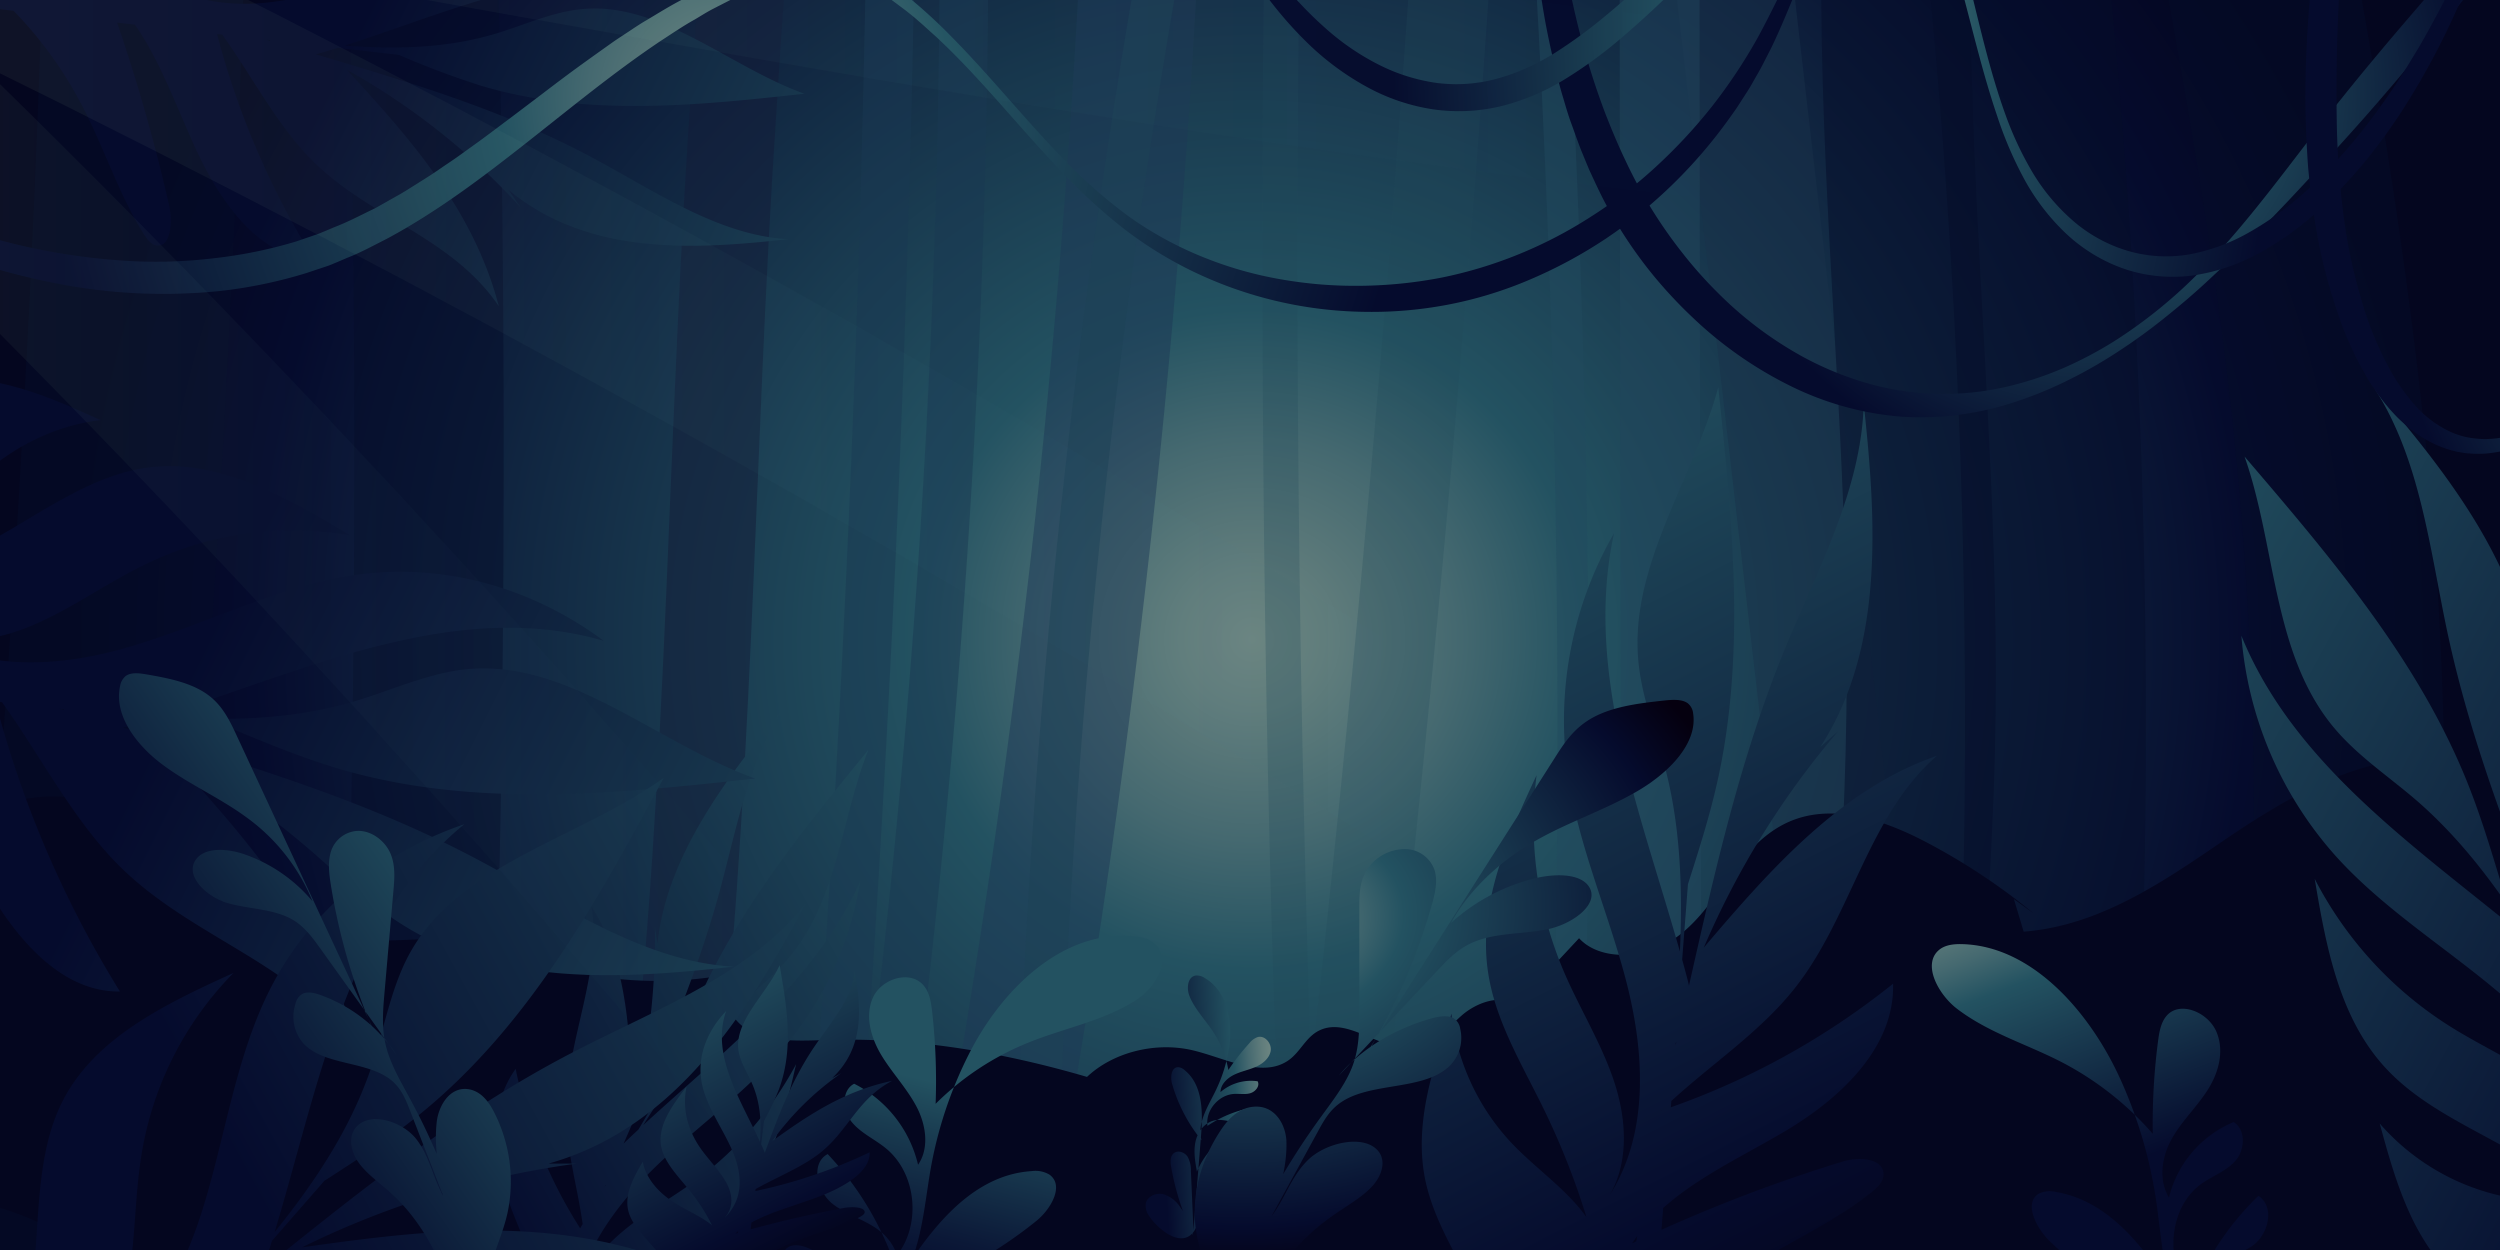 <svg id="Layer_1" data-name="Layer 1" xmlns="http://www.w3.org/2000/svg" xmlns:xlink="http://www.w3.org/1999/xlink" viewBox="0 0 720 360"><defs><style>.cls-1{opacity:0.17;}.cls-2{fill:url(#linear-gradient);}.cls-3{fill:url(#linear-gradient-2);}.cls-4{fill:url(#linear-gradient-3);}.cls-5{fill:url(#radial-gradient);}.cls-6{opacity:0.49;}.cls-7{fill:#131a37;}.cls-8{fill:#183049;}.cls-9{fill:#1c3855;}.cls-10{fill:#183851;}.cls-11{fill:#20455c;}.cls-12{opacity:0.25;}.cls-13{fill:#204959;}.cls-14{fill:#20495d;}.cls-15{fill:#1c4155;}.cls-16{fill:#040c28;}.cls-17{fill:none;}.cls-18{fill:url(#radial-gradient-2);}.cls-19{fill:url(#linear-gradient-4);}.cls-20{fill:url(#linear-gradient-5);}.cls-21{fill:url(#linear-gradient-6);}.cls-22{fill:url(#linear-gradient-7);}.cls-23{fill:url(#linear-gradient-8);}.cls-24{fill:url(#linear-gradient-9);}.cls-25{fill:url(#linear-gradient-10);}.cls-26{fill:url(#linear-gradient-11);}.cls-27{fill:url(#linear-gradient-12);}.cls-28{fill:url(#linear-gradient-13);}.cls-29{fill:url(#radial-gradient-3);}.cls-30{fill:url(#radial-gradient-4);}.cls-31{fill:url(#radial-gradient-5);}.cls-32{fill:url(#radial-gradient-6);}.cls-33{opacity:0.31;}.cls-34{fill:url(#linear-gradient-14);}.cls-35{fill:url(#linear-gradient-15);}.cls-36{fill:url(#linear-gradient-16);}.cls-37{fill:url(#linear-gradient-17);}.cls-38{fill:url(#radial-gradient-7);}</style><linearGradient id="linear-gradient" x1="-122.43" y1="285.72" x2="289.84" y2="285.72" gradientUnits="userSpaceOnUse"><stop offset="0" stop-color="#d4cc5d" stop-opacity="0.2"/><stop offset="0.32" stop-color="#a5b36a" stop-opacity="0.16"/><stop offset="0.86" stop-color="#266f8c" stop-opacity="0.04"/><stop offset="0.99" stop-color="#005b97" stop-opacity="0"/></linearGradient><linearGradient id="linear-gradient-2" x1="-81.16" y1="240.03" x2="617.29" y2="240.03" xlink:href="#linear-gradient"/><linearGradient id="linear-gradient-3" x1="-128.06" y1="81.65" x2="821.9" y2="81.65" xlink:href="#linear-gradient"/><radialGradient id="radial-gradient" cx="360" cy="184.17" r="339.45" gradientTransform="translate(-3.01) scale(1.01 1)" gradientUnits="userSpaceOnUse"><stop offset="0" stop-color="#6c8581"/><stop offset="0.06" stop-color="#617d7c"/><stop offset="0.17" stop-color="#456970"/><stop offset="0.28" stop-color="#235261"/><stop offset="0.84" stop-color="#050b2d"/><stop offset="1" stop-color="#04061f"/></radialGradient><radialGradient id="radial-gradient-2" cx="332.88" cy="279.83" fx="262.32" fy="6.558" r="282.23" gradientTransform="translate(0 26.26) scale(1 0.87)" gradientUnits="userSpaceOnUse"><stop offset="0" stop-color="#6c8581"/><stop offset="0.06" stop-color="#617d7c"/><stop offset="0.17" stop-color="#456970"/><stop offset="0.28" stop-color="#235261"/><stop offset="0.84" stop-color="#050b2d"/><stop offset="0.99" stop-color="#04061f"/></radialGradient><linearGradient id="linear-gradient-4" x1="415.97" y1="120.17" x2="543.29" y2="369.59" gradientUnits="userSpaceOnUse"><stop offset="0" stop-color="#235261"/><stop offset="0.84" stop-color="#050b2d"/><stop offset="0.99" stop-color="#04061f"/></linearGradient><linearGradient id="linear-gradient-5" x1="655.59" y1="155.38" x2="782.91" y2="404.8" gradientTransform="translate(-41.95 426.49) rotate(-34.5)" gradientUnits="userSpaceOnUse"><stop offset="0" stop-color="#235261"/><stop offset="0.84" stop-color="#050b2d"/><stop offset="1" stop-color="#050718"/></linearGradient><linearGradient id="linear-gradient-6" x1="111.64" y1="203.79" x2="211.09" y2="398.61" gradientTransform="matrix(-0.83, -0.56, -0.56, 0.83, 504.27, 150.49)" gradientUnits="userSpaceOnUse"><stop offset="0" stop-color="#235261"/><stop offset="0.84" stop-color="#050b2d"/></linearGradient><linearGradient id="linear-gradient-7" x1="159.87" y1="-281.27" x2="19.73" y2="-38.82" gradientTransform="matrix(-0.02, 1, -0.82, -0.02, 35.82, -26.9)" xlink:href="#linear-gradient-6"/><linearGradient id="linear-gradient-8" x1="389.67" y1="-280.87" x2="208.44" y2="32.68" gradientTransform="matrix(-0.02, 1, -0.82, -0.02, 35.82, -26.9)" xlink:href="#linear-gradient-6"/><linearGradient id="linear-gradient-9" x1="545.86" y1="-330.18" x2="364.62" y2="-16.63" gradientTransform="matrix(0.81, 0.59, -0.48, 0.66, -268.93, 172.1)" xlink:href="#linear-gradient-6"/><linearGradient id="linear-gradient-10" x1="340.32" y1="-39.91" x2="364.9" y2="64.08" gradientTransform="matrix(-0.75, 0.53, 0.57, 0.82, 860.06, 103.63)" gradientUnits="userSpaceOnUse"><stop offset="0" stop-color="#6c8581"/><stop offset="0.06" stop-color="#617d7c"/><stop offset="0.17" stop-color="#456970"/><stop offset="0.28" stop-color="#235261"/><stop offset="0.84" stop-color="#050b2d"/></linearGradient><linearGradient id="linear-gradient-11" x1="-105.87" y1="118.55" x2="34.58" y2="248.6" gradientTransform="matrix(-0.93, -0.21, -0.18, 0.79, 133.47, 159.49)" xlink:href="#linear-gradient-10"/><linearGradient id="linear-gradient-12" x1="238.85" y1="285.54" x2="280.61" y2="379.02" gradientTransform="translate(278.78 -85.16) rotate(38.43)" gradientUnits="userSpaceOnUse"><stop offset="0.28" stop-color="#235261"/><stop offset="0.43" stop-color="#193b50"/><stop offset="0.7" stop-color="#0b1837"/><stop offset="0.84" stop-color="#050b2d"/></linearGradient><linearGradient id="linear-gradient-13" x1="220.11" y1="244.78" x2="326.97" y2="244.78" gradientTransform="matrix(-0.36, 0.02, 0.02, 0.35, 441.12, 227.18)" xlink:href="#linear-gradient-10"/><radialGradient id="radial-gradient-3" cx="601.96" cy="26.72" r="134.97" gradientTransform="matrix(1, 0, 0, 1, 0, 0)" xlink:href="#linear-gradient-10"/><radialGradient id="radial-gradient-4" cx="209.21" cy="28.42" r="233.92" gradientTransform="matrix(1, 0, 0, 1, 0, 0)" xlink:href="#linear-gradient-10"/><radialGradient id="radial-gradient-5" cx="770.72" cy="13.18" r="107.5" gradientTransform="scale(1 1.84)" xlink:href="#linear-gradient-10"/><radialGradient id="radial-gradient-6" cx="528.06" cy="2.42" r="151.61" gradientTransform="scale(1 1.84)" xlink:href="#linear-gradient-10"/><linearGradient id="linear-gradient-14" x1="-90.54" y1="142.6" x2="229.68" y2="142.6" gradientUnits="userSpaceOnUse"><stop offset="0" stop-color="#d9ffb4" stop-opacity="0.2"/><stop offset="0.28" stop-color="#b1e1af" stop-opacity="0.16"/><stop offset="0.75" stop-color="#458fa0" stop-opacity="0.06"/><stop offset="0.99" stop-color="#005b97" stop-opacity="0"/></linearGradient><linearGradient id="linear-gradient-15" x1="-66.67" y1="94.54" x2="421.92" y2="94.54" xlink:href="#linear-gradient-14"/><linearGradient id="linear-gradient-16" x1="-99.53" y1="-11.64" x2="516.99" y2="-11.64" xlink:href="#linear-gradient-14"/><linearGradient id="linear-gradient-17" x1="197.22" y1="282.34" x2="235.93" y2="358.16" xlink:href="#linear-gradient-4"/><radialGradient id="radial-gradient-7" cx="375.57" cy="273.89" r="137.99" gradientTransform="matrix(0.99, -0.15, 0.12, 0.74, -38.88, 119.53)" gradientUnits="userSpaceOnUse"><stop offset="0" stop-color="#6c8581"/><stop offset="0.06" stop-color="#617d7c"/><stop offset="0.17" stop-color="#456970"/><stop offset="0.28" stop-color="#235261"/><stop offset="0.84" stop-color="#050b2d"/><stop offset="1" stop-color="#05000f"/></radialGradient></defs><g class="cls-1"><path class="cls-2" d="M-157.16-5.66q88.22,116.32,170.32,237.1T170.9,477.09q42.47,70.08,82.86,141.37c5,8.89,14.69,16.13,24.49,18.83s22.86,1.48,31.56-4.13c18.85-12.15,26-36.09,14.7-56q-72-127-150.5-250.15T10.7,85Q-36.88,18.27-86.41-47c-6.72-8.86-13.32-15.76-24.49-18.83-9.8-2.7-22.86-1.48-31.56,4.13s-16.45,14-18.83,24.48c-2.28,10-2.37,23,4.13,31.57Z"/><path class="cls-3" d="M-101.37-4.3Q-.33,66.93,98.24,141.57,126.07,162.65,153.7,184l-8.29-6.41q89.22,69,176.28,140.67,86.67,71.4,171.09,145.49,47.88,42,95,84.87c8,7.28,18,12,29,12,10,0,22-4.46,29-12,7.16-7.81,12.49-18.06,12-29-.48-10.56-3.94-21.64-12-29Q515.84,372.62,380.35,260.93,242.32,147.17,98.86,40.2,20.22-18.5-60-75c-8.26-5.82-22.18-6.72-31.57-4.13s-19.8,10-24.48,18.82c-5,9.51-7.54,21-4.13,31.57s9.69,18,18.83,24.48Z"/><path class="cls-4" d="M-128-35.23A174.8,174.8,0,0,1-104-33.63l-10.89-1.46c31.1,4.47,60.72,15.89,90.23,26.24q45.54,16,90.92,32.38C126.23,45.15,186,67.17,245.82,89.14,365.37,133.06,485,176.78,606,216.58c67.79,22.29,136,43.33,204.76,62.5A42.46,42.46,0,0,0,842.37,275c8.49-5,16.6-14.72,18.82-24.49,4.95-21.7-6.52-44.23-28.61-50.39-63.18-17.61-125.9-36.8-188.27-57.1C582.25,122.77,520.54,101.48,459,79.63,397.19,57.65,335.55,35.1,274,12.47S150.73-32.87,89-55.15q-46.3-16.69-92.74-33C-19-93.5-34.14-99-49.53-103.78a321.79,321.79,0,0,0-55.35-11.9A174.24,174.24,0,0,0-128-117.16a42.3,42.3,0,0,0-29,12c-7.11,7.1-12.46,18.76-12,29,1,22.11,18,41.08,41,41Z"/></g><rect class="cls-5" x="-2" width="722" height="361"/><g class="cls-6"><path class="cls-7" d="M208.34-55.07c-5.64,24.79-7.07,50.61-8.93,75.91-1.83,24.86-3.16,49.76-4.31,74.66-2.31,50.14-3.86,100.32-7.18,150.4-1.86,28.13-4.3,56.22-7.69,84.21-.82,6.72,6.32,12.5,12.5,12.5,7.43,0,11.68-5.76,12.5-12.5,11.93-98.42,11.65-197.7,18.28-296.51,1.83-27.27,2.86-55.31,8.94-82,1.49-6.58-2-13.53-8.73-15.37-6.3-1.73-13.88,2.11-15.38,8.73Z"/></g><g class="cls-6"><path class="cls-8" d="M474.58-72.65,506.2,200.5l8.94,77.2c1,8.8,7.09,17.44,17,17,8.33-.38,18.09-7.54,17-17L517.52,4.55l-8.94-77.2c-1-8.8-7.09-17.44-17-17-8.33.37-18.09,7.54-17,17Z"/></g><g class="cls-6"><path class="cls-9" d="M313.57-71.7q-2.46,78.6-9.19,157-3.3,38.19-7.62,76.29c-3,26.06-6.11,50.82-9.61,75.43q-6.22,43.78-13.82,87.37c-1.52,8.73,2.33,18.74,11.87,20.91,8.26,1.89,19.29-2.5,20.92-11.87A2897.89,2897.89,0,0,0,343.47,16.67q2.73-44.16,4.1-88.37c.27-8.9-8-17.4-17-17-9.45.42-16.71,7.47-17,17Z"/></g><g class="cls-6"><path class="cls-10" d="M270.4-56.15a2692.51,2692.51,0,0,1-13.12,303.46q-4.33,43.2-10.06,86.25c-.5,3.78,3.58,7,7,7,4.2,0,6.51-3.27,7-7A2692.23,2692.23,0,0,0,284.16,30.68q.82-43.41.24-86.83c-.12-9-14.12-9-14,0Z"/></g><g class="cls-6"><path class="cls-10" d="M250-51.55Q248.33,96.7,239.51,244.74,237,286.46,234,328.14c-.66,9,13.34,8.94,14,0Q258.79,180.29,262.49,32q1-41.79,1.5-83.57c.1-9-13.9-9-14,0Z"/></g><g class="cls-6"><path class="cls-11" d="M466.43-58.9q.06,168.23.53,336.44.14,47.77.3,95.56c.05,14.8,23.05,14.82,23,0q-.58-168.23-.76-336.44-.06-47.77-.07-95.56c0-14.8-23-14.82-23,0Z"/></g><g class="cls-12"><path class="cls-13" d="M410-67.46Q399.63,103,381.36,272.79q-5.26,48.36-11.22,96.65c-.76,6.18,5.83,11.5,11.5,11.5,6.85,0,10.74-5.3,11.5-11.5q20.87-169.5,33.4-339.9,3.56-48.48,6.44-97c.38-6.2-5.55-11.5-11.5-11.5-6.54,0-11.12,5.28-11.5,11.5Z"/></g><g class="cls-6"><path class="cls-14" d="M439.52-49.6q10.69,154,8.74,308.53-.57,43.82-2.16,87.61c-.21,5.8,8.79,5.79,9,0q5.58-154.28-1.51-308.65-2-43.77-5.07-87.49c-.4-5.75-9.4-5.79-9,0Z"/></g><g class="cls-12"><path class="cls-13" d="M364.65-50.89q-3.24,184,3.16,368,1.8,51.57,4.37,103.13c.32,6.48,10.45,6.52,10.12,0q-9.12-183.63-8.6-367.56.15-51.76,1.07-103.54c.11-6.52-10-6.52-10.12,0Z"/></g><g class="cls-6"><path class="cls-15" d="M335.35-52.19a2387.19,2387.19,0,0,0-41.78,364q-1.92,51.81-1.59,103.68c0,7.86,12.27,7.88,12.22,0A2371.44,2371.44,0,0,1,329.69,53q7.62-51.16,17.45-102c1.48-7.69-10.29-11-11.79-3.25Z"/></g><g class="cls-6"><path class="cls-16" d="M98.59-72.62Q105.31,124.63,99,322q-1.8,55.78-4.63,111.54c-.57,11.25,10.3,22,21.5,21.5,12.14-.55,20.89-9.45,21.5-21.5q10-197.12,7-394.58-.86-55.81-2.77-111.6c-.39-11.23-9.62-22-21.5-21.5-11.32.51-21.91,9.46-21.5,21.5Z"/></g><g class="cls-6"><path class="cls-16" d="M527.21-67.23c-5.66,60.4-1.1,121,2.15,181.38,1.63,30.25,2.84,60.53,2.41,90.83s-2.23,60.45-4.75,90.6c-2.84,34.1-6.61,68.12-10.37,102.13-1.24,11.22,10.77,22,21.5,21.5,12.71-.57,20.17-9.48,21.5-21.5,6.65-60.14,13.32-120.37,14.88-180.9s-4-121.06-6.24-181.62C567,1,567-33.18,570.21-67.23c1.06-11.23-10.64-22-21.5-21.5-12.55.56-20.37,9.47-21.5,21.5Z"/></g><g class="cls-6"><path class="cls-16" d="M544.45-98.49q1,7.29,2,14.56c.13,1,.26,2,.4,2.92.66,4.81,0-.32-.15-1.09.38,2.59.69,5.19,1,7.78q1.89,14.58,3.58,29.18,3.45,29.7,6.09,59.48,5.17,58.57,7.23,117.38a2202.77,2202.77,0,0,1-4.44,236.06q-2.41,33.24-5.83,66.39-1.67,16.08-3.56,32.15-1,8.26-2,16.54-.5,3.88-1,7.77c-.16,1.3-.33,2.6-.5,3.89-.21,1.58-1,7.72-.11.86-1,7.26-1.25,13.42,2.62,20,3.16,5.39,9.34,10.53,15.54,11.94,6.66,1.52,14.13,1.19,20-2.62,5.25-3.38,11.08-9,12-15.53A2263,2263,0,0,0,617.26,266,2200.19,2200.19,0,0,0,610.53,27c-3.85-46.6-9.28-93-15.94-139.34-.86-6-7-12.64-12-15.54-5.57-3.26-13.79-4.64-20-2.62s-12.36,5.94-15.54,12c-3.49,6.61-3.68,12.71-2.62,20Z"/></g><g class="cls-6"><path class="cls-16" d="M607.51-109.45c-.23,20.88,4.06,41.58,8,62C619.28-28.19,623-8.9,626.41,10.43s6.72,38.68,9.65,58.1q1.1,7.27,2.13,14.56c.32,2.27.63,4.53.95,6.8.21,1.51.57,5.37-.2-1.48.15,1.3.34,2.6.51,3.89q1.9,14.58,3.49,29.21a1073.37,1073.37,0,0,1,6.15,117.55c-.09,39.38-1.79,78.73-2.6,118.1-.91,44.5-.61,89.1,4.36,133.39.84,7.52,2.51,13.9,8.06,19.44,4.76,4.77,12.59,8.36,19.44,8.06,13.52-.61,29.22-12.19,27.5-27.5C697.06,412.2,703,333.38,704,254.8a1108.74,1108.74,0,0,0-4.45-117.69c-3.86-40.85-9.76-81.52-16.69-122-3.75-21.94-7.82-43.82-12-65.67-2-10.44-4.15-20.85-6-31.32-.47-2.7-.58-5.82-1.36-8.45,0,0,.69,5.76.34,2.6-.17-1.57-.37-3.14-.53-4.71a154.06,154.06,0,0,1-.76-17c.16-14.39-12.76-28.16-27.5-27.5-15,.68-27.33,12.08-27.5,27.5Z"/></g><g class="cls-6"><path class="cls-16" d="M14.8-110.9q-1.7,112.56-7.75,225T-9.48,338.61q-5.89,63.19-13.19,126.26c-.79,6.88,3.82,15.82,8.5,20.51,5,5,13.28,8.81,20.5,8.49,7.5-.34,15.28-2.8,20.51-8.49,5.53-6,7.56-12.43,8.49-20.51Q48.25,353,56.81,240.77T69.51,16Q71.85-47.43,72.8-110.9c.23-15.17-13.5-29.69-29-29-15.91.71-28.76,12.74-29,29Z"/></g><path class="cls-17" d="M-11.85,339.92c-12.3-2.94-27.8-2.35-13.34-16.18C-13.76,312.82,3.18,306,16.75,298.06q24.57-14.3,49.07-28.69c6.13-3.59,39.54-28.71,45.06-26.54a911.23,911.23,0,0,0,89.89,30.07l-69.85,2.65a124.54,124.54,0,0,0,34.5,29.2,181.19,181.19,0,0,1-38-4,128,128,0,0,0,21.91,19.75c-34.29,1.62-68.67,1.54-102.95-.24-10.22-.53-20.59-1.2-30.59,1S-4,328.8-9,337.74l8.11.69"/><path class="cls-18" d="M580,258.94l5.68,4.11a182.64,182.64,0,0,0-30.86-20.47c-11.42-6-25.43-11-37.77-6.63-8.62,3.07-14.43,10.1-19.37,17s-9.76,14.23-17.53,18.7-19.56,4.9-25.38-1.44l-18.13,19.44c-4.27-3.59-11.49-.87-15.67,2.81s-8,8.48-13.83,9.24c-9.46,1.22-18.8-9-27.17-4.93-3.91,1.89-5.42,6.19-8.92,8.62-7.52,5.22-18.06-.6-27.32-2.85-10.77-2.62-23.08.44-30.67,7.61-23.94-7-49.12-11.4-74.36-10.65-7.73.22-16,.83-22.67-2.55s-9.86-12.68-3.75-16.81a112.87,112.87,0,0,1-53.73-1.9c-9.39-2.75-18.43-6.84-28.29-7.64-13-1-28.21,3.18-37.69-4.61-2.27-1.88-4-4.35-6.83-5.54-8.19-3.45-19.5,6-26.16.58-2-1.61-2.67-4.05-3.51-6.3-6.15-16.34-26.79-27.48-46.3-25-5.66.73-11.45,2.45-17,1.1-8-2-12.24-9.16-18.11-13.68a55.77,55.77,0,0,0-24.9-10.91c-14.51-2.23-25.52,3.59-33.07,14.21-20.62,29-18.13,71.16-1,100.75,5.41,9.33,12.94,18.43,24,22.47,15.08,5.51,32.37.3,48.62,1.9,25.84,2.56,45.06,21.5,68.52,31.29,21.52,9,46.06,10,69.73,12.62C177.5,395.09,227,408.56,277.9,414.06c69.56,7.52,140.08,0,210.08,3.09,51.57,2.26,103.57,10.24,154.46,2.64,43.8-6.54,84.32-24.31,127.35-34A350,350,0,0,1,817,378.57,353.89,353.89,0,0,1,787.86,246c-.17-8.27-.15-16.91-4.52-24.25s-14.81-12.68-23.48-9.33c-5,1.92-8.22,6.15-12.83,8.64-11.9,6.44-26.94-.48-40.81-2.25-24.26-3.09-46.85,10.34-66.17,23.51-17.2,11.74-35.49,24.32-57.23,26"/><path class="cls-19" d="M472,439.17a44.09,44.09,0,0,0-7.68,16.27c-3.32-57.92,9.48-115.41,22.2-172C493.89,250.78,501.29,218,514,187c9.46-23,22-45.74,22.76-70.63,3.66,33.68,5.92,70.34-12.51,98.77l5.08-4.5a243.83,243.83,0,0,0-38.64,62.27c19-22.35,39.41-45.65,67.16-55.25-19.76,17.13-24.55,45.93-40.64,66.55-10.82,13.87-26.21,23.35-38.79,35.65a218,218,0,0,0,66.78-36.55c.53,18.41-15.22,33.06-31.05,42.45s-33.9,17-44.12,32.34a446.68,446.68,0,0,1,60.8-23.62c4.62-1.41,11.87-.88,11.62,3.94-.11,2-1.76,3.59-3.33,4.86-10.64,8.59-23.4,14.09-34.87,21.53a121.4,121.4,0,0,0-48.88,63.52L421.1,365c-4.47-8.26-9-16.69-10.77-25.91-3-15.84,2.38-31.95,7.72-47.17a65.26,65.26,0,0,0,17.19,37.17c6.05,6.43,13.39,11.59,19.16,18.28s9.94,15.68,7.86,24.26a216.23,216.23,0,0,0-17.81-52.53c-6.33-12.92-14.08-25.6-16-39.86-2.62-19.34,5.84-38.27,14.09-56a109.22,109.22,0,0,0,7.82,56.5c4.48,10.51,10.61,20.31,14.3,31.12s4.69,23.3-1,33.22c11.33-17.87,10-41,4.68-61.51s-14.24-40.09-17-61.06a108,108,0,0,1,13.5-67.93c-9.35,42.88,10.07,86,21.15,128.45,1.75,6.69,2.26,15.73-4,18.57,2.17-26.54,4.3-53.69-2.43-79.46-2.66-10.19-6.7-20.11-7.7-30.6-2.62-27.55,15.74-52.27,23-79,4,37.92,8.06,76.65-.32,113.85-2.23,9.9-5.32,19.59-8.41,29.26"/><path class="cls-20" d="M813.24,414.37a44.28,44.28,0,0,0,2.88,17.76C780.58,386.28,758.57,331.65,737,277.8c-12.44-31.06-24.94-62.3-32-95-5.24-24.34-7.74-50.19-21.24-71.11,22.09,25.69,44.71,54.62,45.63,88.49l1.64-6.59a243.74,243.74,0,0,0,3.42,73.21c3-29.2,6.63-60,24.06-83.57-6.59,25.3,5.78,51.76,4.2,77.86-1.06,17.56-8.38,34.09-11.78,51.35a218,218,0,0,0,34.34-67.94c10.86,14.87,6.18,35.86-1.55,52.57s-18.29,33.23-18,51.64a445.2,445.2,0,0,1,36.73-53.9c3-3.79,9.28-7.46,11.8-3.33,1.06,1.73.59,3.95,0,5.89-3.9,13.1-11.3,24.86-16.54,37.48a121.36,121.36,0,0,0-4.31,80l-64.13-32.79c-8.36-4.28-16.87-8.65-23.55-15.25-11.47-11.34-16.13-27.68-20.36-43.24a65.31,65.31,0,0,0,35.22,20.89c8.63,1.87,17.6,2,26.15,4.22s17.07,7.28,20.22,15.54A216.36,216.36,0,0,0,722.49,331c-12.54-7.06-26.1-13.12-35.77-23.78-13.11-14.45-16.86-34.84-20.08-54.09a109.5,109.5,0,0,0,38.45,42.14c9.64,6.12,20.24,10.73,29.41,17.54s17.06,16.55,18,27.93c-.78-21.14-15-39.48-31-53.34s-34.45-25-48.64-40.67a108.07,108.07,0,0,1-27.34-63.63c16.58,40.63,57,65.16,90.18,93.88,5.24,4.53,10.78,11.68,7.19,17.6-13.25-23.11-26.87-46.68-47-64.11-8-6.89-16.92-12.78-23.68-20.86-17.76-21.22-16.63-52-25.77-78.11,24.82,29,50.06,58.6,64.22,94,3.77,9.43,6.72,19.17,9.65,28.89"/><path class="cls-21" d="M119.61,434.18a37.6,37.6,0,0,1-3,13.21c27-35.92,45.22-77.4,63.09-118.28,10.31-23.58,20.67-47.3,27.37-71.74,5-18.19,8.18-37.3,18.64-53.51-16.62,20.26-33.79,42.95-36.35,67.84l-.75-4.73a198.36,198.36,0,0,1-6.54,53.9c-.4-21.22-1.11-43.53-11.7-59.71,3.06,18.12-6.93,38.32-7.34,57.35-.28,12.81,3.79,24.45,5.13,36.89a135.37,135.37,0,0,1-19.65-47.58c-8.29,11.6-6.29,26.69-1.95,38.44S157.2,369.43,156,383a260.05,260.05,0,0,0-22.1-37.14C132,343.23,128,341,126,344.14a5.82,5.82,0,0,0-.34,4.31c1.92,9.36,6.32,17.5,9.19,26.42,5.72,17.76,5.13,38.74-1.63,58.4L179,405.07c6-3.68,12.06-7.44,17-12.71,8.51-9.06,12.64-21.34,16.43-33a55.53,55.53,0,0,1-25.34,17.6c-6,1.94-12.18,2.59-18.16,4.79s-12.13,6.45-14.76,12.71a192.23,192.23,0,0,1,32.36-27.23c9-6,18.65-11.31,25.89-19.75,9.81-11.45,13.55-26.65,16.86-41a100.54,100.54,0,0,1-28.77,33.39c-7,5.12-14.49,9.18-21.17,14.77s-12.65,13.24-13.94,21.65c1.75-15.55,12.53-29.92,24.29-41.12s25-20.54,35.67-33a98.33,98.33,0,0,0,22.39-48.43c-13.7,30.87-42.81,51.48-67.2,74.68-3.85,3.66-8.06,9.27-5.93,13.37,10.4-17.8,21.09-36,35.89-50.05,5.86-5.57,12.33-10.47,17.43-16.83,13.39-16.71,14.38-39.2,22.14-58.94-18.67,22.84-37.67,46.21-49.41,73.09-3.13,7.15-5.7,14.48-8.27,21.8"/><path class="cls-22" d="M-35.59-1.42a33.55,33.55,0,0,0-13.14-8C-1.31-11.7,45.41,2.09,91.41,15.78c26.53,7.9,53.21,15.86,78.24,29.11,18.62,9.87,36.93,22.83,57.25,24-27.61,3.08-57.62,4.7-80.47-14.21L150,59.82A198,198,0,0,0,99.92,20.11C117.79,39.52,136.4,60.3,143.66,88.2c-13.58-20-37-25.34-53.54-41.77C79,35.37,71.59,19.81,61.8,7A236.14,236.14,0,0,0,90.26,74.42c-15.06.21-26.69-15.78-34-31.78S43,8.46,30.72-2a510.2,510.2,0,0,1,18,61.19c1.06,4.65.47,11.89-3.47,11.55-1.65-.15-2.89-1.82-3.9-3.41-6.8-10.79-11-23.64-16.86-35.24C12.88,9-5.4-9-26.38-17.89l52.5-33.18C33-55.39,40-59.78,47.53-61.39c13-2.76,26.06,2.93,38.39,8.53-11.31,1.3-22.27,7.2-30.74,16.54-5.39,5.94-9.76,13.19-15.35,18.84s-13,9.67-20,7.44A155.79,155.79,0,0,0,63.15-26.93C73.84-33,84.37-40.57,96.07-42.25c15.86-2.28,31.16,6.5,45.44,15.05a74.81,74.81,0,0,0-46.36,6.84C86.47-16.06,78.33-10.1,69.42-6.59S50.27-2.31,42.28-8.15C56.65,3.49,75.61,2.57,92.46-2.41s33.07-13.54,50.28-16C161.85-21.1,181.6-15.85,198-3.72c-34.85-10.09-70.5,8.58-105.44,18.93-5.51,1.63-12.91,2-15.1-4.37,21.66,2.63,43.8,5.22,65-1.06C150.83,7.3,159,3.43,167.62,2.62,190.19.47,210,19.25,231.68,27c-31.08,3.4-62.82,6.73-93.05-2.28a249.49,249.49,0,0,1-23.75-8.91"/><path class="cls-23" d="M-128.16,187.5a43.34,43.34,0,0,0-17-10.29c61.32-3,121.75,14.83,181.24,32.54C70.4,220,104.9,230.26,137.27,247.4c24.09,12.75,47.76,29.52,74,31-35.71,4-74.52,6.08-104.07-18.38l4.62,6.67a256,256,0,0,0-64.78-51.36c23.11,25.11,47.19,52,56.57,88.07-17.56-25.94-47.88-32.77-69.24-54-14.36-14.3-24-34.42-36.62-51a305.28,305.28,0,0,0,36.8,87.16c-19.47.28-34.52-20.41-44-41.09s-17.07-44.21-33-57.77a659.75,659.75,0,0,1,23.3,79.14c1.37,6,.61,15.37-4.48,14.93-2.14-.18-3.75-2.34-5.05-4.41-8.79-13.94-14.25-30.56-21.8-45.56-15-29.88-38.68-53.09-65.81-64.62l67.9-42.91C-39.49,117.7-30.46,112-20.66,110c16.83-3.57,33.71,3.78,49.65,11-14.63,1.69-28.81,9.32-39.76,21.4-7,7.68-12.62,17.06-19.85,24.36s-16.84,12.51-25.86,9.62a201.73,201.73,0,0,0,56-21.84c13.83-7.9,27.44-17.64,42.57-19.82,20.52-2.95,40.3,8.41,58.77,19.47A96.63,96.63,0,0,0,40.93,163c-11.23,5.55-21.76,13.26-33.29,17.8s-24.76,5.54-35.08-2c18.57,15.06,43.09,13.87,64.88,7.44s42.78-17.52,65-20.68c24.71-3.5,50.26,3.28,71.43,19C128.84,171.48,82.73,195.63,37.54,209c-7.13,2.11-16.69,2.57-19.53-5.65,28,3.4,56.65,6.75,84.07-1.37,10.85-3.22,21.45-8.22,32.56-9.27,29.2-2.77,54.83,21.52,82.86,31.51-40.19,4.39-81.25,8.71-120.35-2.95-10.41-3.11-20.56-7.32-30.71-11.53"/><path class="cls-24" d="M-35.47,487.62a43.47,43.47,0,0,0-18.12,8.13C-21.22,443.59,27.79,404,76.16,365.11c27.91-22.43,56-45,88.48-61.87,24.18-12.57,51.43-22.52,67.59-43.31-17,31.64-37.34,64.78-74.26,75.19h8.12A256,256,0,0,0,87,359.23c33.79-4.75,69.59-9.29,104.61,3.5-31.32-.29-54.17,20.77-83.8,26.27-19.93,3.69-41.94.17-62.74,1.18a305.21,305.21,0,0,0,92.63,19.24c-10.84,16.18-36.41,16.81-58.83,12.88s-46.07-11.07-66.27-5.68A657.21,657.21,0,0,1,91,442.41c5.72,2.28,13,8.23,9.74,12.17-1.36,1.65-4.06,1.75-6.49,1.65-16.48-.7-33.25-5.65-49.89-8-33.13-4.6-65.66,1.67-90.57,17.44l3.28-80.25c.42-10.46.89-21.12,4.75-30.36,6.62-15.88,22.27-25.59,37.28-34.6-6.92,13-8.7,29-5,44.88,2.36,10.1,6.86,20.08,8.76,30.18s.72,21-6.77,26.75A202,202,0,0,0,9.94,363.8c1.36-15.87,1.08-32.61,7.89-46.29,9.22-18.56,29.81-28.39,49.41-37.3a96.63,96.63,0,0,0-26.79,54.36C38.64,347,39,360,36.19,372.07s-9.51,23.53-21.6,27.73c23-6.73,35.9-27.58,43-49.17s9.89-45.16,19.94-65.26c11.16-22.33,31.25-39.49,56.2-48C97.38,267.05,91.05,318.7,76.38,363.49c-2.31,7.07-7.37,15.2-15.74,12.86,18.71-21.11,37.74-42.77,46.64-70,3.52-10.75,5.43-22.31,10.87-32.06,14.32-25.59,48.86-32.88,73-50.27-19.22,35.57-39,71.81-70.81,97.35-8.47,6.8-17.71,12.77-26.93,18.72"/><path class="cls-25" d="M633.92,458c-3.3-1.74-6.62-4.17-7.93-7.72-2-5.5,2-11.41,7.19-13s11.11.17,16.34,2.6a68.38,68.38,0,0,1,20.34,14.55,236.67,236.67,0,0,1-43.68-38.94c-2.72-3.11-5.57-7.2-4.26-10.88s6.32-4.45,9.94-2.63,6.12,5.39,8.45,8.8l27.29,39.91-36.15-68c-9.09-17.09-21-36.33-39.26-39.39a7.39,7.39,0,0,0-5.06.5c-4.39,2.69-.67,10,3.37,13.83a136.76,136.76,0,0,0,43.15,27.77c-10.18-9.6-10.65-25.13-12.56-38.78a131.22,131.22,0,0,0-10.26-35.46c-8.76-19.53-25.49-38.77-45.79-39.25-2.39-.06-4.91.21-6.67,1.73-4.79,4.14-.15,12.76,5.27,16.9,9.17,7,20.27,10.22,30.38,15.49A89.65,89.65,0,0,1,620,326.54a184.3,184.3,0,0,1,1.52-26.73c.36-2.71.85-5.56,2.65-7.47,3.9-4.13,11.93-.73,14.24,5s.37,12-2.74,16.79-7.33,8.78-10.16,13.79-4,11.72-.85,17a31.76,31.76,0,0,1,18.64-21.78c3.63,2.31,3.2,8.09.55,11.12s-6.67,4.4-9.92,6.74c-9.39,6.76-10.74,22.61-2.76,32.32a81,81,0,0,1,19.25-28.92c4.94,3.25,2.79,11.3-1.75,14.41s-10.56,3.81-14.73,7.4c-5.84,5-6.44,14.54-3.56,22.34s8.55,14.29,14.09,20.54c-1.06-7.24-2.12-14.66-.72-21.64s5.77-13.56,12.47-15.31c1.85-.48,4.16-.44,5.49,1.12a6.3,6.3,0,0,1,1.12,4,27.17,27.17,0,0,1-8.27,20.12c-1.81,1.71-4,3.3-4.61,5.79s.53,5.35,1.68,7.87c4.71,10.36,19.72,32.42,16.52,44.12C664.59,467.91,642.91,462.7,633.92,458Z"/><path class="cls-26" d="M170.56,419.63c.59-3.57.89-7.36-.75-10.81s-5.79-6.43-9.94-6c-4.55.52-7,4.63-8.21,8.42-2.71,8.49-2.65,17.59-2.58,26.56l.25,28.9a304,304,0,0,0-6.44-63.23c-2.31-11.28-5.21-22.81-3-33.83,1.36-6.9,4.68-13.3,6.24-20.16a43.79,43.79,0,0,0-3.79-29.09c-1.44-2.89-3.67-6-7.19-6.66-5.58-1-8.88,4.74-9.39,9.53-2.07,19.64,11,39,13.7,58.89A190.55,190.55,0,0,0,117.85,316c-2.64-4.9-5.52-9.79-6.76-15s-.77-10.37-.32-15.5l2.54-29c.31-3.58.61-7.29-.89-10.76s-5.33-6.59-9.49-6.44A8.49,8.49,0,0,0,95.39,245c-1,3-.67,6.23-.18,9.39a175.13,175.13,0,0,0,17.87,54.07l-44.9-96.58C66.38,208,64.48,204,61,201c-4.94-4.24-12.1-5.61-18.78-6.77-2.08-.36-4.45-.66-6,.45a4.68,4.68,0,0,0-1.63,2.89c-1.82,8.1,4.26,16.59,11.8,22.33s16.64,9.7,24.32,15.3A55.77,55.77,0,0,1,90,259.57a44.69,44.69,0,0,0-19.18-13.38c-5-1.85-11.86-2.39-14.48,1.46-3.17,4.69,3.21,10.79,9.51,12.53s13.4,1.55,18.84,4.95c3.2,2,5.36,5,7.43,7.87l22.12,30.88a43.9,43.9,0,0,0-21.69-17.22c-1.79-.67-3.92-1.23-5.5-.4a4.47,4.47,0,0,0-2,3,11.72,11.72,0,0,0,2.16,11.07c6.09,6.86,19.4,5,26.17,11.39,2.39,2.26,3.57,5.21,4.68,8.07l9.57,24.61c-3-5.35-3.9-11.45-7.79-16.4s-12.94-7.91-17.07-3.61c-2.64,2.75-1.84,7.15.48,10.4s5.85,5.72,8.94,8.47c13.1,11.67,18,28.06,22.25,43.54a36.41,36.41,0,0,0-9.82-20.51c-2.19-2.34-5.71-4.69-8.67-3.48a5,5,0,0,0-2.3,2.07c-3,4.69-.4,11,3.67,15.46s9.5,8,13.54,12.49c12.93,14.41,12.22,34.26,18.72,50.53C158.47,465.66,169.36,427,170.56,419.63Z"/><path class="cls-27" d="M252.6,446.07c3.37-1.38,6.78-3.45,8.18-6.81,2.17-5.22-1.73-11.44-7-13.51s-11.23-1-16.56.91A62.18,62.18,0,0,0,216.39,439a211.75,211.75,0,0,0,44.93-34c2.81-2.79,5.76-6.53,4.52-10.29s-6.29-5-10-3.6-6.3,4.7-8.72,7.83l-28.39,36.6,37.92-63.37c9.54-15.94,21.94-33.72,40.48-34.89a7.88,7.88,0,0,1,5.09,1c4.38,3.1.47,9.92-3.69,13.3a125.44,125.44,0,0,1-44.15,23c10.48-8.44,11.27-23.7,13.49-37A119,119,0,0,1,279,303.67c9.25-18.37,26.56-35.66,47.06-34.09,2.42.19,5,.71,6.7,2.38,4.76,4.57-.11,12.6-5.68,16.13-9.4,6-20.67,8-31,12.22a80.51,80.51,0,0,0-26.62,17.59,179.13,179.13,0,0,0-1-26.51c-.3-2.71-.73-5.57-2.51-7.63-3.86-4.47-12-1.92-14.49,3.44S250.86,299,253.9,304s7.22,9.39,10,14.61,3.83,12,.5,16.84A35.16,35.16,0,0,0,246,312.12c-3.71,1.92-3.39,7.66-.78,10.92s6.64,5,9.88,7.65c9.33,7.61,10.37,23.37,2.11,32.14a88.91,88.91,0,0,0-18.84-30.46c-5.06,2.71-3.05,10.87,1.47,14.39s10.58,4.82,14.72,8.78c5.79,5.53,6.2,15,3.12,22.39s-8.93,13.22-14.65,18.83c1.22-7,2.44-14.24,1.17-21.27s-5.54-13.95-12.26-16.35c-1.86-.66-4.2-.86-5.57.56a5.69,5.69,0,0,0-1.22,3.87,28.67,28.67,0,0,0,7.93,20.67c1.8,1.86,3.95,3.65,4.53,6.17s-.64,5.22-1.85,7.59c-5,9.74-20.6,30-17.61,41.84C221.42,452.79,243.43,449.84,252.6,446.07Z"/><path class="cls-28" d="M331,350.28a5.06,5.06,0,0,1-1-3.78c.47-2,3-3.06,5.07-2.57a9,9,0,0,1,4.87,3.79,22.46,22.46,0,0,1,3.7,8.11,76.32,76.32,0,0,1-6.35-19.73c-.26-1.44-.35-3.19.85-4.05s3-.17,3.84,1a8,8,0,0,1,1,4.2l.73,17,2.18-27.06c.54-6.81.61-14.77-4.8-19.05a3,3,0,0,0-1.78-.79c-2,0-2.3,2.88-1.76,4.78a45.61,45.61,0,0,0,8.5,16.28c-1.37-4.76,1.7-9.51,3.91-14a43.28,43.28,0,0,0,4-12.54c1.16-7.47-.38-16.33-7-20.21a4.12,4.12,0,0,0-2.57-.71c-2.45.37-2.7,3.81-1.77,6.05,1.58,3.78,4.58,6.8,6.83,10.24a29.35,29.35,0,0,1,4.32,10.92,66.39,66.39,0,0,1,6.06-7.74,5.16,5.16,0,0,1,2.43-1.76c2.15-.52,4.1,2,3.68,4.11s-2.36,3.67-4.4,4.54-4.25,1.28-6.22,2.27-3.78,2.77-3.82,4.94a13.44,13.44,0,0,1,10.7-3.11c.72,1.36-.62,3-2.13,3.44s-3.12.1-4.68.2c-4.52.3-8.26,4.81-7.64,9.2a33.75,33.75,0,0,1,12.39-5.15c.95,1.89-1.43,3.91-3.58,4s-4.28-.8-6.41-.49c-3,.43-5.16,3.18-5.82,6.06s-.14,5.86.38,8.76a22.56,22.56,0,0,1,4.27-6.63c1.91-1.84,4.73-3,7.31-2.31.71.2,1.46.63,1.58,1.35a2.07,2.07,0,0,1-.47,1.42,10.79,10.79,0,0,1-6.92,4.52,5.63,5.63,0,0,0-2.73.89,4.27,4.27,0,0,0-1.08,2.67c-.6,4-.21,13.37-3.71,16.29C339.07,358.91,333,353.36,331,350.28Z"/><path class="cls-29" d="M765.19-63.63c-8.74,6.31-16.07,14.05-22.87,22.27s-13.27,16.89-20,25.33S708.78.79,701.92,9.12,688.13,25.73,681,33.81s-14.44,16-21.89,23.94c-3.72,3.94-7.52,7.84-11.35,11.69S640,77,636,80.73,627.84,88,623.6,91.39A160.43,160.43,0,0,1,610.4,101a133.4,133.4,0,0,1-14.21,8.21,112.13,112.13,0,0,1-15.25,6.35,86.36,86.36,0,0,1-33.08,4.46,87.49,87.49,0,0,1-32.48-9,113.87,113.87,0,0,1-27.59-19.29,132.4,132.4,0,0,1-11.52-12.28,127.17,127.17,0,0,1-9.79-13.7c-1.46-2.4-2.87-4.83-4.19-7.31s-2.48-5-3.67-7.54L457.74,49l-.81-1.93-1.59-3.86c-1-2.57-1.91-5.21-2.87-7.82s-1.69-5.27-2.49-7.92-1.45-5.33-2.11-8c-1.27-5.36-2.44-10.74-3.34-16.15-3.65-21.65-4.53-43.41-4.69-65l3.15-.47,1.3,7.77,1.24,7.79-1,.23-2.37-7.52-2.3-7.54,3.15-.47c2.72,21.43,5.34,42.81,10.09,63.53A226.17,226.17,0,0,0,462.07,32c1.89,4.89,3.9,9.73,6.16,14.44a138.28,138.28,0,0,0,7.39,13.68,134.67,134.67,0,0,0,8.9,12.71,122.14,122.14,0,0,0,10.32,11.6,107.3,107.3,0,0,0,24.7,18.5,92.2,92.2,0,0,0,14.13,6.15,80.3,80.3,0,0,0,45.92,1.89,97.51,97.51,0,0,0,15-5.11,113.76,113.76,0,0,0,14.1-7.46,139.27,139.27,0,0,0,24.87-20.14C648.65,63,660.83,45.1,674.42,28.3c6.74-8.43,13.69-16.68,20.73-24.87S709.25-12.91,716.43-21c3.56-4.05,7.22-8,10.83-12s7.33-8,11.21-11.86c7.71-7.7,16.34-14.87,26.21-19.6Z"/><path class="cls-30" d="M530.86-30.82C522-17.31,517.55-1.79,510.5,13c-.9,1.85-1.86,3.66-2.79,5.5s-2,3.58-3,5.38-2.16,3.5-3.27,5.24c-.56.86-1.1,1.74-1.69,2.58l-1.8,2.52A140.45,140.45,0,0,1,481.83,53a136.33,136.33,0,0,1-19.26,15.67,133.81,133.81,0,0,1-21.92,11.83,114.91,114.91,0,0,1-23.89,7.29,117.36,117.36,0,0,1-24.87,2,117.2,117.2,0,0,1-48-11.46,113.62,113.62,0,0,1-20.92-13A165.49,165.49,0,0,1,305,48.67c-11.2-11.75-21.27-24.43-32.79-35.6L270.05,11l-2.22-2-2.22-2L263.31,5,261,3.14l-2.39-1.79L256.22-.43c-.81-.57-1.62-1.13-2.45-1.66a39.85,39.85,0,0,0-10.32-5.06,24.55,24.55,0,0,0-5.45-1,28,28,0,0,0-5.56.22,51.9,51.9,0,0,0-11.09,3.05c-1.82.74-3.63,1.55-5.45,2.31l-2.72,1.16c-.91.36-1.77.88-2.65,1.31l-5.27,2.7c-1.76.91-3.43,2-5.14,3-3.46,1.92-6.74,4.18-10.06,6.33C176.88,20.78,164.49,31,151.78,41s-25.84,20-40.52,27.85c-3.72,1.87-7.36,3.9-11.28,5.41L97.09,75.5c-1,.4-1.92.84-2.92,1.16l-6,2a135.11,135.11,0,0,1-24.55,5.12,159.11,159.11,0,0,1-49.58-2.6A186,186,0,0,1-9.76,74.68a225.52,225.52,0,0,1-22.75-9.45A243.11,243.11,0,0,1-54,53.53c-7-4.2-13.77-8.7-20.4-13.4a483.31,483.31,0,0,1-38-30.28l.56-.71c13.14,9.4,26.35,18.67,40,27.16A324.66,324.66,0,0,0-29.56,58.78a222.94,222.94,0,0,0,22.3,8.27,179.34,179.34,0,0,0,23,5.62,183,183,0,0,0,23.41,2.59,141.72,141.72,0,0,0,23.41-1,131.72,131.72,0,0,0,22.8-4.74l5.5-1.89c.93-.28,1.81-.7,2.71-1.06l2.69-1.13c3.63-1.39,7.1-3.2,10.62-4.91l1.32-.65,1.28-.72,2.57-1.45,2.57-1.45c.86-.47,1.71-1,2.54-1.5,3.34-2.12,6.72-4.15,10-6.45,1.64-1.13,3.3-2.21,4.92-3.37l4.86-3.5c3.25-2.32,6.44-4.78,9.66-7.17L156.21,27c3.21-2.45,6.44-4.9,9.73-7.3s6.61-4.76,9.93-7.12c1.65-1.19,3.39-2.29,5.09-3.42s3.39-2.28,5.18-3.31c3.53-2.1,7-4.29,10.68-6.15,1.84-.94,3.62-2,5.5-2.82L208-5.69c.95-.4,1.86-.89,2.84-1.22L213.71-8c1.94-.71,3.86-1.45,5.82-2.12a57.26,57.26,0,0,1,12.37-2.73,33.94,33.94,0,0,1,6.53.06,29.79,29.79,0,0,1,6.38,1.5,46.64,46.64,0,0,1,11.11,6A153.85,153.85,0,0,1,274.36,10.9c11.41,11.6,21.47,24.29,32.74,35.74a145.15,145.15,0,0,0,18,15.71A103.59,103.59,0,0,0,345.88,73.8a108.94,108.94,0,0,0,22.65,6.58,123.59,123.59,0,0,0,23.41,1.93,129,129,0,0,0,23.29-2.37,124.25,124.25,0,0,0,22.36-6.79,126,126,0,0,0,20.78-10.86A132.12,132.12,0,0,0,477,47.94,150.81,150.81,0,0,0,493.1,30.59a153.46,153.46,0,0,0,13.14-19.77c3.81-7,7.22-14.3,10.9-21.54a113.72,113.72,0,0,1,13-20.63Z"/><path class="cls-31" d="M875.08-46.28A83.86,83.86,0,0,0,865-35.66c-3.12,3.77-6,7.77-8.79,11.77L839.5.58,831,12.76l-8.57,12.1C816.76,32.93,811,41,805,48.8s-12.09,15.64-18.28,23.39c-3.1,3.88-6.26,7.71-9.42,11.54-1.59,1.91-3.19,3.8-4.82,5.69s-3.22,3.78-4.88,5.64c-6.63,7.39-13.44,14.69-21.2,21A83.36,83.36,0,0,1,734,124.66a57.59,57.59,0,0,1-6.9,3.31,42.47,42.47,0,0,1-7.45,2.14,36.38,36.38,0,0,1-3.91.53,31.41,31.41,0,0,1-4,0c-.66-.06-1.34-.06-2-.18l-2-.33a30.86,30.86,0,0,1-3.89-1.12,32.68,32.68,0,0,1-7.17-3.64,44.71,44.71,0,0,1-6.14-5.07,53.52,53.52,0,0,1-5.12-6c-.8-1-1.5-2.12-2.24-3.19s-1.42-2.17-2-3.3a97.93,97.93,0,0,1-6.58-13.9,156.9,156.9,0,0,1-7.79-29.37q-1.25-7.47-1.94-15c-.26-2.51-.36-5-.52-7.53s-.23-5-.31-7.52c-.49-20.07,1.3-40,4-59.71s6.57-39.15,10.82-58.49l2.93.34c-.35,2.89-.75,5.77-1.13,8.65s-.8,5.76-1.2,8.65l-.83-.07c0-2.9,0-5.81.07-8.72s.07-5.82.14-8.72l2.93.35c-2.19,19.67-4.62,39.27-6.37,58.86a519.28,519.28,0,0,0-2.42,58.65,237,237,0,0,0,2.13,29,152.62,152.62,0,0,0,6.56,28.08,94.54,94.54,0,0,0,5.59,13.12,57.82,57.82,0,0,0,7.75,11.64,31.26,31.26,0,0,0,10.72,8.24,22.06,22.06,0,0,0,6.48,1.84,29.75,29.75,0,0,0,3.41.26,33.5,33.5,0,0,0,3.46-.23,41.26,41.26,0,0,0,13.51-4.28,71.86,71.86,0,0,0,12.21-7.89,131.76,131.76,0,0,0,20.59-20.9q2.31-2.87,4.55-5.81c1.48-2,2.92-4,4.36-6,2.88-4,5.63-8.08,8.39-12.18,5.49-8.19,10.92-16.48,16.6-24.57s11.44-16.13,17.34-24.06l8.84-11.9,9-11.82c3-3.95,6-7.83,9.07-11.75s6.12-7.8,9.31-11.63,6.56-7.54,10.13-11c1.79-1.76,3.68-3.41,5.61-5A62.19,62.19,0,0,1,874.59-47Z"/><path class="cls-32" d="M725.73-36.68c-6.3,11-11,22.8-16.06,34.47a216.79,216.79,0,0,1-17.86,34.1,167.43,167.43,0,0,1-11.49,15.64,138.27,138.27,0,0,1-13.58,14,84.86,84.86,0,0,1-16.16,11.38,55.73,55.73,0,0,1-19,6.42,43.52,43.52,0,0,1-20.1-2A47.22,47.22,0,0,1,594.53,66.8a63.38,63.38,0,0,1-11.77-15.62,109.71,109.71,0,0,1-7.57-17.76c-4.13-12.14-7-24.57-10.3-36.82-.83-3.07-1.69-6.12-2.56-9.16l-1.4-4.54-1.48-4.5a125.26,125.26,0,0,0-7.26-17.3,24.74,24.74,0,0,0-5.13-7,7.38,7.38,0,0,0-3.19-1.68,9.22,9.22,0,0,0-3.74,0,33.84,33.84,0,0,0-8.19,3.06,79.75,79.75,0,0,0-8,4.58c-10.29,6.79-19.51,15.4-28.62,24.15S477.31,2.1,467.44,10.51A126.86,126.86,0,0,1,451.68,22.2a66.19,66.19,0,0,1-18.46,8.15A52.25,52.25,0,0,1,412.8,31.5,57.62,57.62,0,0,1,393.6,25a78.31,78.31,0,0,1-16.09-11.71,112.36,112.36,0,0,1-12.95-14.7A195.36,195.36,0,0,1,345-34.64c-2.77-5.76-5.31-11.63-7.72-17.53S332.57-64,330.39-70l.69-.29c2.79,5.72,5.56,11.44,8.42,17.1s5.86,11.25,8.93,16.78,6.31,11,9.74,16.21A184.89,184.89,0,0,0,369.2-5,108.74,108.74,0,0,0,382,8.36a71,71,0,0,0,15,10.23,53.31,53.31,0,0,0,16.87,5.31,44.39,44.39,0,0,0,17.39-1.27,58.58,58.58,0,0,0,8.33-3,70.18,70.18,0,0,0,8-4.26A138.92,138.92,0,0,0,462.43,4.52c9.63-7.94,18.69-16.82,28.08-25.46s19.05-17.3,30.3-24.1a86.8,86.8,0,0,1,8.77-4.58,38.71,38.71,0,0,1,9.82-3,14.17,14.17,0,0,1,5.72.37,12.2,12.2,0,0,1,5,3,28.87,28.87,0,0,1,5.7,8.57c5.4,11.89,8.43,24.36,11.5,36.7s5.86,24.77,10.13,36.65a96.3,96.3,0,0,0,7.93,17,57.75,57.75,0,0,0,11.88,14.11,42.66,42.66,0,0,0,15.77,8.53,39.3,39.3,0,0,0,17.58.94,54.74,54.74,0,0,0,16.77-6.12,91,91,0,0,0,15-10.53,131.26,131.26,0,0,0,13.1-13.16A168.77,168.77,0,0,0,687,28.64l2.65-3.87,2.55-3.95c.87-1.31,1.68-2.65,2.49-4s1.64-2.68,2.42-4c3.12-5.45,6.07-11,9-16.69s5.78-11.34,8.84-16.95q2.31-4.2,4.83-8.29c1.68-2.72,3.48-5.36,5.36-8Z"/><g class="cls-33"><path class="cls-34" d="M-108.23-8.47A3498.13,3498.13,0,0,1,144.35,251q34,38.81,66.92,78.6c8.53,10.32,27.35,9.49,36.06,0,10.07-11,9.1-25.05,0-36.06A3499,3499,0,0,0,2.54,26.72Q-34.29-9.46-72.16-44.53c-9.79-9.07-26.51-10.41-36.07,0-9,9.86-10.45,26.38,0,36.06Z"/><path class="cls-35" d="M-79.32-17.1Q19.16,29.16,115.34,80.13,211,130.88,304.24,186.2q52.71,31.28,104.55,64c11.3,7.13,28.6,2.75,34.88-9.15,6.64-12.56,2.92-27.28-9.14-34.88q-92-58.06-186.77-111.65Q153.45,41.2,56.65-7.52,1.9-35.09-53.58-61.14c-6.33-3-12.68-4.49-19.65-2.57-5.92,1.63-12.33,6.2-15.24,11.72-6,11.31-3.74,28.83,9.15,34.89Z"/><path class="cls-36" d="M-92.65-31.79a20.53,20.53,0,0,1,3.71-.62c-.64,0-6,.5-1.18.25,2.19-.11,4.37-.31,6.56-.37a142.82,142.82,0,0,1,15.06.4q3.78.29,7.54.71l2.82.33c4.74.56-.42-.13-1.13-.16,5,.19,10.14,1.54,15,2.34q30,4.86,60,10c40,6.86,80,14,119.91,21.19,79.86,14.31,159.76,28.56,240.08,40.15,46.92,6.77,94,12.75,141.15,17.34,13.32,1.3,26.08-12.65,25.5-25.5-.67-14.92-11.23-24.11-25.5-25.5q-30.77-3-61.45-6.71Q440.4.26,425.32-1.73c-2.27-.29-4.54-.6-6.8-.9-3.72-.49,4.66.64.94.13L415.57-3Q407.8-4.1,400-5.19c-40.48-5.72-80.86-12.15-121.18-18.94C198.49-37.68,118.38-52.69,38.07-66.56Q4.21-72.41-29.7-77.94c-25.75-4.17-50.58-7.64-76.51-3C-119.38-78.63-128-61.86-124-49.6c4.58,14.15,17.26,20.31,31.37,17.81Z"/></g><path class="cls-37" d="M212.9,380.68a12.68,12.68,0,0,0-4,5.11c-1.71-18.16,4.87-36.18,11.41-53.93,3.77-10.23,7.57-20.52,14.1-30.23,4.87-7.21,11.33-14.34,11.7-22.14,1.89,10.56,3,22.05-6.43,31l2.62-1.42a82.78,82.78,0,0,0-19.86,19.53c9.78-7,20.25-14.32,34.51-17.32-10.16,5.36-12.62,14.39-20.88,20.86-5.56,4.35-13.48,7.32-19.94,11.17a144.92,144.92,0,0,0,34.32-11.45c.27,5.77-7.82,10.36-16,13.3s-17.42,5.34-22.67,10.14c10.1-2.93,20.55-5.4,31.24-7.4,2.38-.45,6.11-.28,6,1.23-.05.64-.9,1.13-1.71,1.53-5.46,2.69-12,4.41-17.91,6.74-11.75,4.65-20.77,11.8-25.12,19.92l-17.62-19.86c-2.3-2.59-4.63-5.23-5.54-8.12-1.56-5,1.23-10,4-14.79.79,4.33,3.94,8.48,8.83,11.65,3.11,2,6.88,3.64,9.85,5.73s5.11,4.92,4,7.61A52.92,52.92,0,0,0,198.72,343c-3.26-4.05-7.24-8-8.23-12.49-1.35-6.06,3-12,7.24-17.54-1.26,6,.14,12.16,4,17.71,2.3,3.29,5.45,6.37,7.35,9.75s2.41,7.31-.51,10.42c5.83-5.6,5.15-12.86,2.41-19.28s-7.32-12.57-8.76-19.15c-1.6-7.3.88-14.91,6.94-21.29-4.8,13.44,5.18,27,10.87,40.27.9,2.1,1.16,4.93-2.08,5.82,1.12-8.32,2.21-16.83-1.25-24.91-1.37-3.2-3.44-6.31-4-9.59-1.34-8.64,8.09-16.39,11.83-24.76,2.08,11.89,4.14,24-.17,35.69a78.47,78.47,0,0,1-4.32,9.17"/><path class="cls-38" d="M309.3,424.81c-.31-3.67-.27-7.54,2-11s7.29-6.25,12-5.56c5.17.76,7.55,5.07,8.55,9,2.26,8.78,1.26,18.05.26,27.18l-3.22,29.44a284.92,284.92,0,0,1,13.8-64.09c3.8-11.36,8.29-23,6.91-34.3-.86-7.1-4-13.79-5.1-20.85-1.51-9.81,1.07-20.23,7.29-29.44,1.94-2.87,4.82-5.95,8.93-6.42,6.49-.76,9.69,5.28,9.78,10.19.38,20.11-16.52,39.18-21.67,59.29,5.6-22.93,16.28-45.48,31.45-66.38,3.52-4.85,7.32-9.68,9.27-14.93s1.93-10.52,1.94-15.77l0-29.63c0-3.66,0-7.46,2.11-10.91a13.07,13.07,0,0,1,11.53-6.08,9,9,0,0,1,8.06,6.18c.9,3.07.13,6.38-.74,9.57a175.61,175.61,0,0,1-26,54.16l61.26-96.08c2.45-3.85,5-7.82,9.3-10.67,6.1-4.08,14.43-5.11,22.21-5.95,2.42-.26,5.17-.45,6.84.77a4.31,4.31,0,0,1,1.57,3c1.27,8.34-6.56,16.69-15.78,22.15s-20.05,9-29.42,14.35c-10.79,6.11-19.43,14.49-24.56,23.8a55.78,55.78,0,0,1,23.35-12.66c6-1.62,13.83-1.83,16.43,2.23,3.16,4.93-4.76,10.82-12.17,12.27s-15.51.91-22.08,4.1c-3.87,1.87-6.65,4.8-9.32,7.64L385.6,309.77c6.19-7.48,15.82-13.43,26.61-16.45,2.12-.59,4.61-1,6.34-.12a4.29,4.29,0,0,1,2,3.13,11.34,11.34,0,0,1-3.6,11.16c-7.68,6.68-22.74,4.11-31.15,10.27-3,2.18-4.62,5.14-6.18,8l-13.45,24.58c4-5.3,5.62-11.47,10.58-16.31s15.64-7.4,19.93-2.81c2.74,2.93,1.38,7.38-1.61,10.57S387.8,347.31,384,350c-16.2,11.23-23.43,27.67-29.91,43.23,1.68-7.44,6.4-14.66,13.32-20.4,2.75-2.27,7-4.48,10.3-3.11a5.25,5.25,0,0,1,2.43,2.23c2.91,4.93-.67,11.19-5.78,15.56s-11.7,7.65-16.79,12c-16.27,14-17.48,34.28-26.58,50.52C318.48,472.31,309.93,432.42,309.3,424.81Z"/></svg>